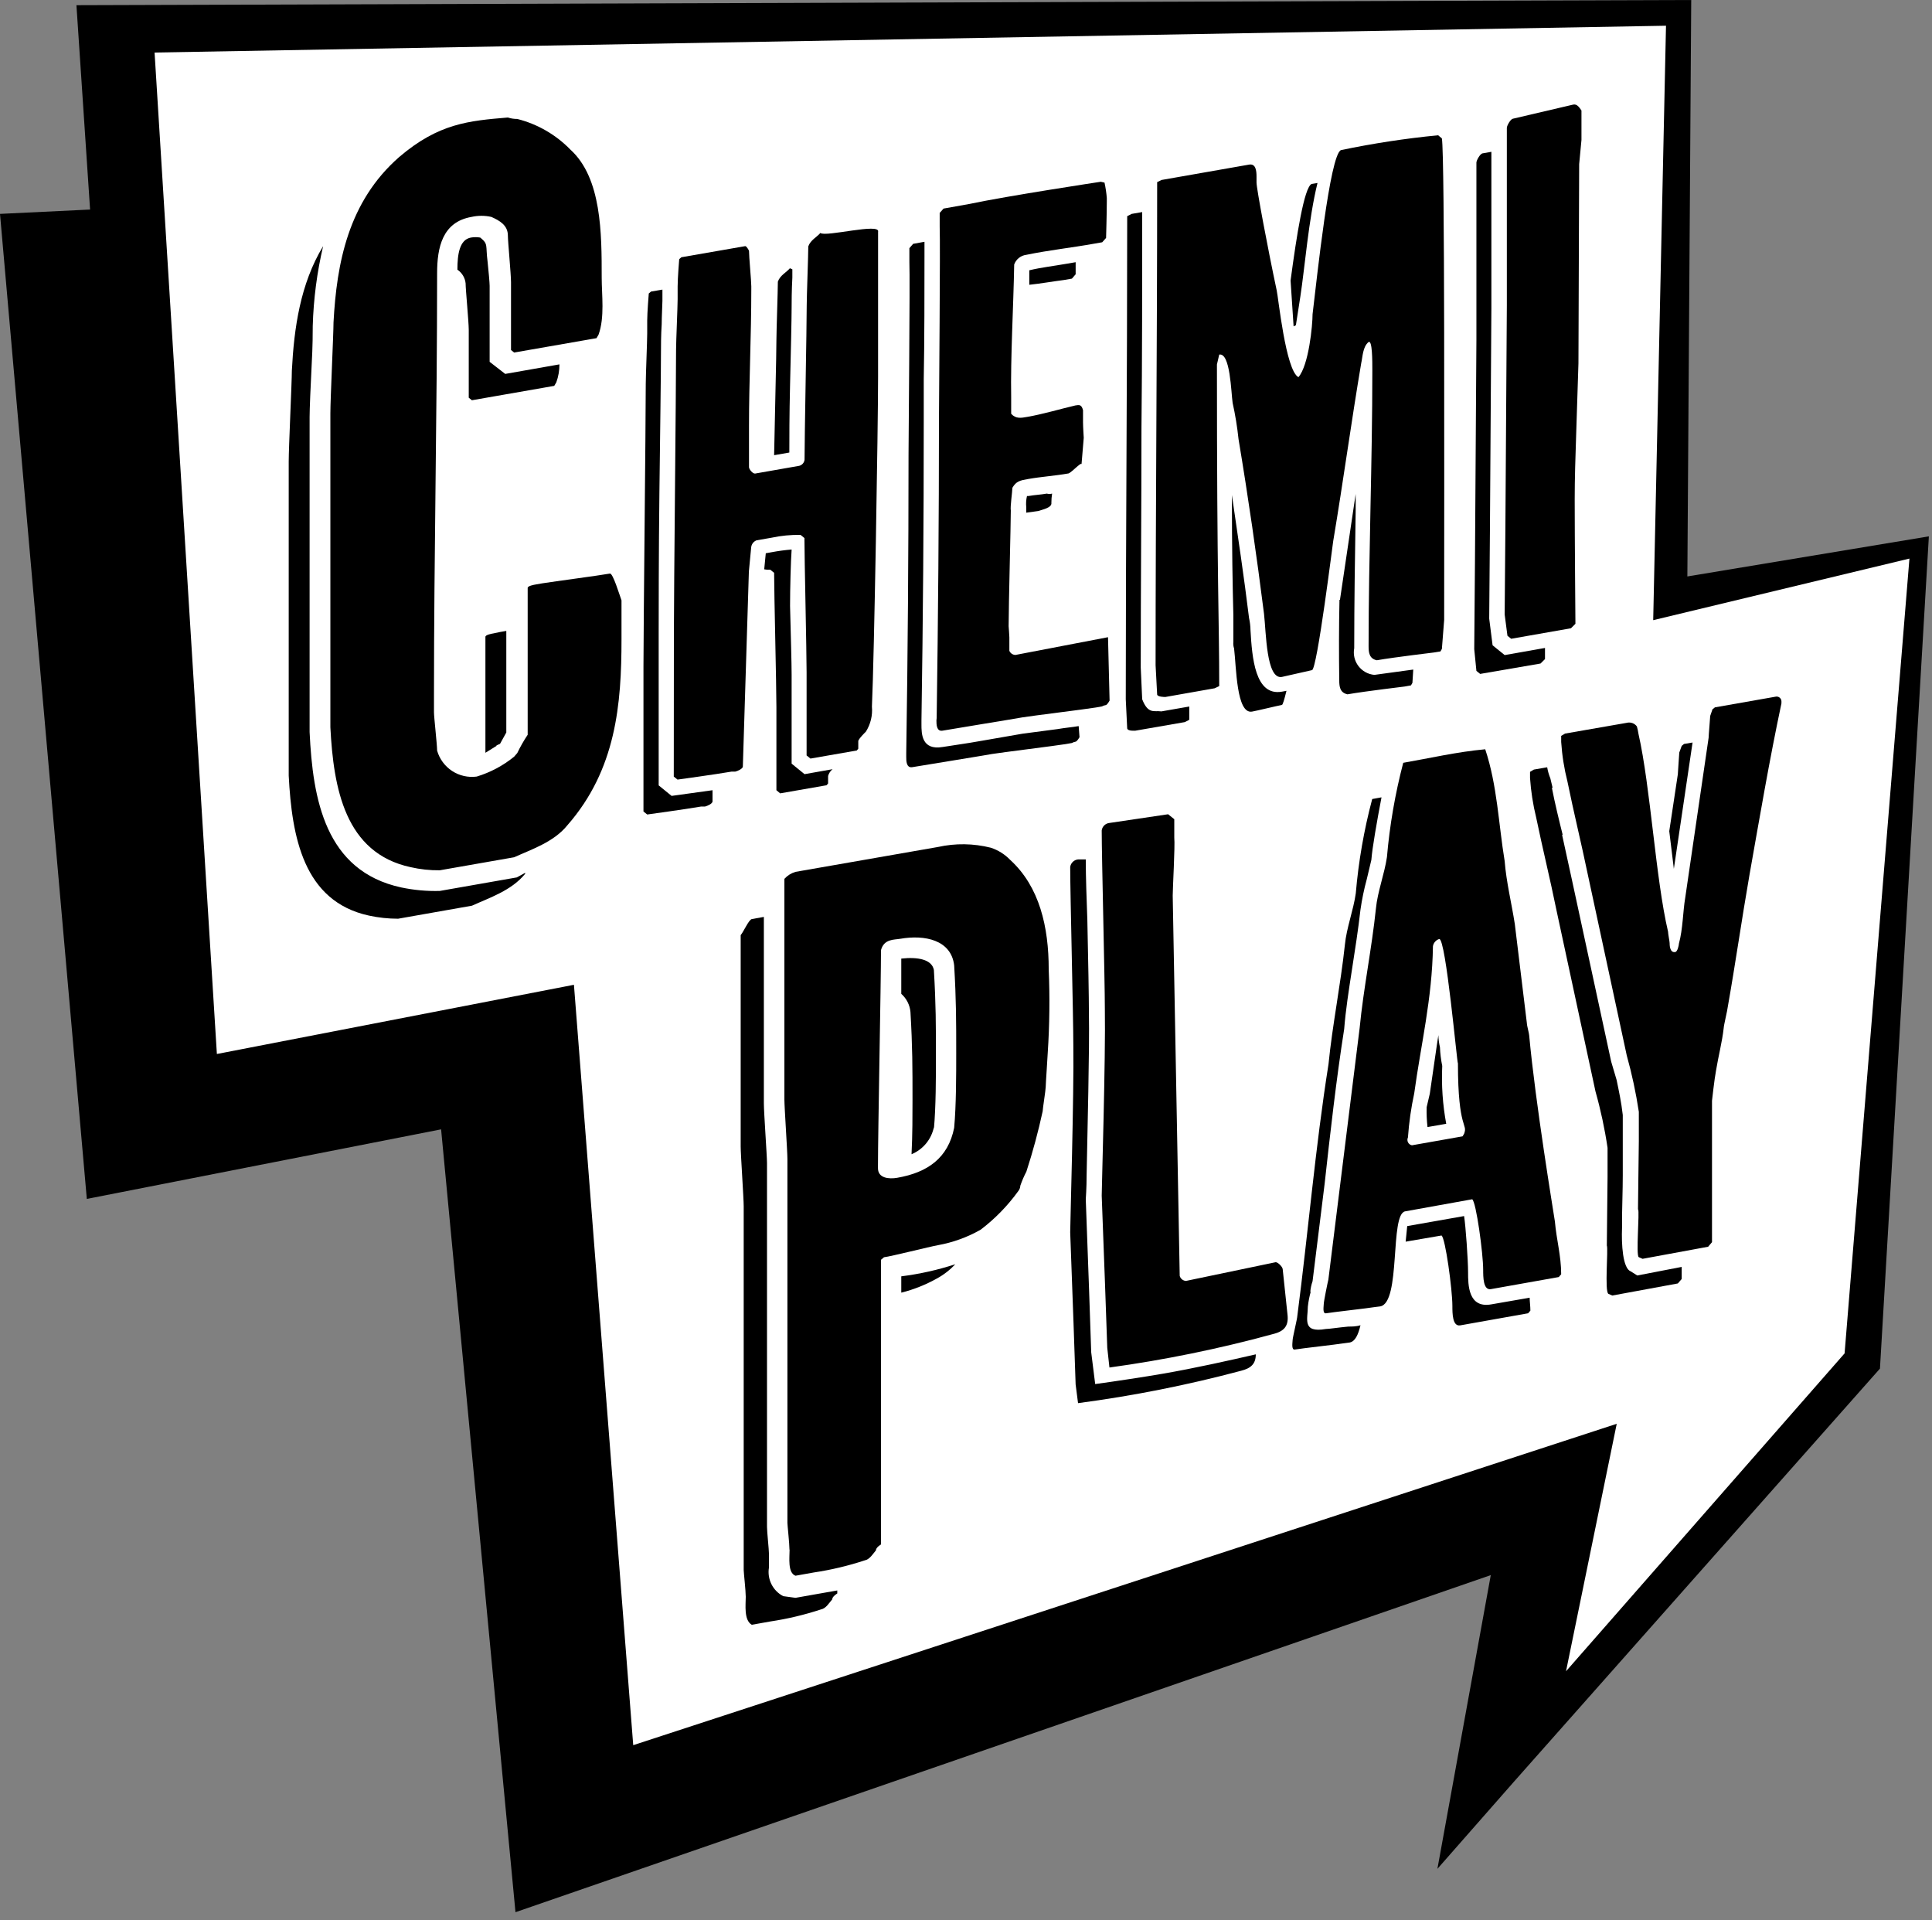 <svg width="160" height="159" viewBox="0 0 160 159" fill="none" xmlns="http://www.w3.org/2000/svg">
    <rect x="0" y="0" width="160" height="159" fill="#808080" stroke="none"/>
    <g clip-path="url(#clip0_1106_12653)">
        <path d="M159.74 44.41L139.74 47.73L140.06 0L6.33 0.43L7.46 17.35L0 17.71L7.19 99.27L36.53 93.51L42.69 158.33L123.46 130.42L119.04 154.74L125.33 147.58L155.69 113.32L159.74 44.41Z"
              fill="black"/>
        <path d="M136.911 51.35L137.971 2.13L12.801 4.35L17.961 87.27L47.531 81.54L52.441 144.5L133.891 117.89L129.691 138.38L152.761 112.06L158.131 46.25L136.911 51.35Z"
              fill="white"/>
        <path d="M42.8 72.65L43.49 72.27V72.35C42.37 73.74 40.49 74.35 39.09 74.99L32.97 76.07C32.157 76.07 31.345 75.983 30.55 75.81C25.12 74.63 24.17 69.27 23.91 64.221V38.221C23.91 37.031 24.17 31.63 24.17 30.69C24.35 27.18 24.86 23.52 26.76 20.381C26.251 22.549 25.963 24.764 25.9 26.991C25.9 27.41 25.9 28.691 25.81 30.23C25.72 31.951 25.64 33.92 25.64 34.52V60.611C25.9 66.18 26.93 72.121 33.23 73.481C34.279 73.701 35.349 73.799 36.42 73.77L42.8 72.65ZM36.42 72.06C35.606 72.07 34.794 71.982 34 71.8C28.57 70.63 27.62 65.27 27.36 60.221V34.221C27.36 33.031 27.62 27.63 27.62 26.7C27.88 21.81 28.83 16.701 33.06 13.001C36.33 10.21 38.83 10.001 42.06 9.73C42.312 9.812 42.575 9.852 42.84 9.85C44.514 10.273 46.037 11.152 47.24 12.39C49.83 14.741 49.83 19.331 49.83 22.991C49.83 24.43 50.09 26.26 49.57 27.71L49.4 28L42.58 29.19L42.32 28.98V23.37C42.32 22.691 42.06 20.011 42.06 19.5C42.06 18.651 41.37 18.26 40.69 17.96C40.15 17.839 39.59 17.839 39.05 17.96C36.63 18.38 36.2 20.5 36.2 22.62C36.2 34.27 35.94 45.88 35.94 57.52V58.971C35.94 59.391 36.2 61.641 36.2 62.151C36.398 62.843 36.838 63.441 37.44 63.836C38.042 64.23 38.766 64.395 39.48 64.3C40.611 63.958 41.664 63.397 42.58 62.651L42.84 62.35C43.09 61.827 43.377 61.322 43.7 60.84V48.68C43.7 48.51 44.22 48.42 44.39 48.391L44.91 48.3C45.91 48.14 49.57 47.66 50.52 47.49C50.77 47.49 51.29 49.22 51.47 49.71V52.93C51.47 58.29 51.03 63.721 46.98 68.341C45.86 69.731 43.98 70.341 42.58 70.981L36.42 72.06ZM37.88 22.33C37.88 21.06 38.05 19.84 39 19.67C39.255 19.626 39.515 19.626 39.77 19.67C40.46 20.23 40.2 20.27 40.38 21.67C40.46 22.42 40.55 23.42 40.55 23.67V29.96L41.84 30.96L46.33 30.17C46.332 30.678 46.244 31.183 46.07 31.66L45.9 31.95L39.08 33.141L38.82 32.93V27.32C38.82 26.64 38.56 23.97 38.56 23.46C38.537 23.234 38.464 23.015 38.346 22.82C38.229 22.624 38.07 22.457 37.88 22.33ZM41.41 52.33L41.93 52.24V60.651L41.41 61.59L41.07 61.74H41.15L40.2 62.33V52.73C40.2 52.56 40.72 52.47 40.89 52.44L41.41 52.33Z"
              fill="black"/>
        <path d="M54.549 65.03L55.619 65.9L59.009 65.43V66.36C59.009 66.54 58.569 66.74 58.389 66.78H58.069C56.809 67 53.599 67.44 53.599 67.44L53.289 67.19V55.19C53.289 51.78 53.479 35.19 53.479 31.78C53.479 31.1 53.599 28.23 53.599 27.61V26.55C53.599 25.87 53.729 24.3 53.729 24.3L53.919 24.14L54.859 23.98V24.91C54.859 25.16 54.799 26.22 54.799 26.84C54.739 27.72 54.739 28.71 54.739 29.09C54.739 30.82 54.669 35.85 54.609 40.82C54.549 45.79 54.549 50.82 54.549 52.49V65.03ZM55.809 52.35C55.809 48.94 55.989 32.35 55.989 28.94C55.989 28.26 56.119 25.39 56.119 24.77V23.71C56.119 23.03 56.249 21.46 56.249 21.46L56.429 21.3L61.719 20.38C61.839 20.38 62.029 20.76 62.029 20.76C62.029 21.25 62.219 23.27 62.219 23.7V24.01C62.219 27.85 62.029 31.48 62.029 35.27V38.68C62.029 38.86 62.349 39.24 62.539 39.21L66.189 38.57C66.306 38.54 66.41 38.475 66.489 38.384C66.568 38.293 66.617 38.18 66.629 38.06C66.629 36.14 66.809 27.18 66.809 25.25C66.809 24.51 66.939 21.14 66.939 20.4C67.129 19.87 67.629 19.65 67.939 19.29C68.379 19.65 72.939 18.42 72.719 19.2V31.2C72.719 35.29 72.399 54.38 72.209 58.51C72.274 59.236 72.099 59.964 71.709 60.58C71.709 60.58 71.079 61.19 71.079 61.37V61.99L70.959 62.14L67.119 62.81L66.799 62.55V55.67C66.799 53.87 66.619 46.22 66.619 44.55L66.299 44.29C65.496 44.275 64.694 44.352 63.909 44.52L62.649 44.74C62.53 44.787 62.425 44.866 62.348 44.968C62.27 45.071 62.222 45.192 62.209 45.32L62.019 47.32L61.519 63.47C61.519 63.65 61.079 63.85 60.889 63.89H60.579C59.319 64.11 56.109 64.55 56.109 64.55L55.799 64.3L55.809 52.35ZM63.289 47.14L63.419 45.81L63.919 45.72C64.462 45.618 65.009 45.545 65.559 45.5C65.489 46.44 65.429 48.74 65.429 50.17C65.489 52.58 65.559 54.92 65.559 55.85V63.23L66.629 64.1L68.949 63.69C68.77 63.834 68.641 64.029 68.579 64.25V64.87L68.449 65.02L64.609 65.69L64.299 65.43V58.55C64.299 56.75 64.109 49.1 64.109 47.43L63.789 47.17C63.622 47.185 63.453 47.175 63.289 47.14ZM65.619 22.3V22.98C65.559 24.05 65.559 25.1 65.559 25.47C65.559 26.4 65.489 29.39 65.429 31.88C65.369 34.37 65.369 36.29 65.369 37.47L64.109 37.69C64.169 34.27 64.299 29.54 64.299 28.17C64.299 27.43 64.419 24.06 64.419 23.32C64.609 22.79 65.109 22.57 65.419 22.21C65.429 22.23 65.489 22.23 65.619 22.3Z"
              fill="black"/>
        <path d="M76.311 59.98C76.311 60.73 76.311 62.15 78.071 61.85C78.581 61.76 79.961 61.58 81.341 61.33L84.681 60.75L87.571 60.37C88.201 60.26 88.831 60.21 89.331 60.12L89.401 61.04C89.401 61.04 89.211 61.38 89.081 61.41C88.972 61.428 88.867 61.465 88.771 61.52L88.261 61.61C87.571 61.73 82.791 62.32 82.161 62.43C81.161 62.61 76.561 63.35 75.561 63.52C75.051 63.61 75.051 62.99 75.051 62.68V62.37C75.181 54.11 75.241 45.85 75.241 37.67C75.241 36.12 75.371 23.2 75.311 21.67V20.55L75.621 20.19L76.561 20.02V21.23C76.561 23.9 76.561 28.3 76.501 31.41V34.95C76.501 43.13 76.441 51.39 76.311 59.65V59.98ZM77.571 59.45C77.691 51.19 77.761 42.93 77.761 34.75C77.761 33.2 77.881 20.28 77.821 18.75V17.63L78.141 17.27L80.271 16.89C83.481 16.21 91.161 15.05 91.161 15.05L91.471 15.12C91.562 15.539 91.626 15.963 91.661 16.39V16.7C91.661 17.63 91.601 19.7 91.601 19.7L91.281 20.06L90.651 20.17C88.701 20.52 86.881 20.71 84.991 21.1C84.766 21.127 84.554 21.217 84.377 21.358C84.201 21.499 84.067 21.687 83.991 21.9C83.931 25.38 83.681 29.58 83.741 32.9V34.26C84.121 34.69 84.561 34.61 85.061 34.52C86.391 34.29 87.771 33.87 89.061 33.57C89.381 33.52 89.561 33.48 89.691 33.96V34.96C89.691 35.33 89.751 36.25 89.751 36.25L89.561 38.52C89.691 38.06 88.811 39.08 88.491 39.2C87.361 39.4 86.231 39.47 85.161 39.66C84.471 39.78 84.161 39.84 83.841 40.39C83.841 40.7 83.651 41.97 83.711 42.27C83.711 43.39 83.531 50.11 83.531 51.85C83.531 51.85 83.591 52.65 83.591 52.77V53.89C83.634 53.988 83.704 54.072 83.792 54.132C83.88 54.192 83.984 54.226 84.091 54.23L91.761 52.76L91.891 58.01C91.891 58.01 91.701 58.36 91.581 58.38C91.469 58.398 91.36 58.435 91.261 58.49L90.761 58.58C90.071 58.7 85.291 59.29 84.661 59.4C83.661 59.58 79.061 60.32 78.051 60.5C77.551 60.58 77.551 59.96 77.551 59.65L77.571 59.45ZM84.991 42.45V42.01C84.957 41.695 84.977 41.377 85.051 41.07H85.181C85.681 40.98 86.181 40.96 86.691 40.87C86.835 40.909 86.987 40.909 87.131 40.87C87.09 41.121 87.07 41.375 87.071 41.63C87.131 42.05 86.311 42.19 86.001 42.31L84.991 42.45ZM85.241 23.62V22.38C86.241 22.14 87.241 22.03 88.321 21.84L89.081 21.71V22.71L88.771 23.07L88.141 23.18C87.131 23.31 86.191 23.48 85.241 23.58V23.62Z"
              fill="black"/>
        <path d="M94.591 57.9C95.081 59.16 95.591 58.82 96.141 58.9C96.081 58.9 96.201 58.9 96.201 58.9L98.49 58.5V59.6L98.121 59.79L94.031 60.5C93.971 60.5 93.41 60.55 93.35 60.32L93.231 57.9C93.231 44.66 93.35 31.34 93.35 17.9L93.721 17.71L94.591 17.56C94.591 23.48 94.591 29.82 94.531 35.44C94.531 42.09 94.471 48.69 94.471 55.28L94.591 57.9ZM95.701 55.08C95.701 41.85 95.831 28.52 95.831 15.08L96.201 14.9L103.44 13.63C104 13.53 104.06 14.13 104.06 14.63V15.12C104.06 15.61 104.99 20.57 105.73 24.04C105.86 24.56 106.471 30.68 107.531 31.23C108.391 30.23 108.701 26.93 108.701 26.02C109.071 22.96 110.13 12.84 111.05 12.43C113.709 11.873 116.397 11.463 119.1 11.2L119.411 11.46C119.661 12.94 119.6 39.46 119.6 51.32L119.411 53.73L119.29 53.94L118.79 54.02C118.85 54.02 115.571 54.4 114.021 54.67C113.411 54.54 113.341 54.06 113.341 53.51C113.341 45.95 113.651 38.33 113.651 30.7C113.651 29.85 113.651 28.14 113.341 28.32C112.851 28.71 112.85 29.56 112.73 30.07C111.92 34.85 111.24 39.85 110.43 44.69C110.43 44.5 109.071 55.6 108.641 55.49L106.161 56.05C104.861 56.28 104.86 52.37 104.68 50.82C104.06 45.92 103.38 41.22 102.57 36.36C102.464 35.352 102.301 34.35 102.081 33.36C101.951 32.47 101.891 29.18 100.971 29.36L100.781 30.18C100.781 48.48 100.971 51.26 100.971 56.81L100.591 56.99L96.51 57.71C96.451 57.71 95.891 57.71 95.831 57.52L95.701 55.08ZM102.141 53.16V50.91C102.081 48.6 102.021 45.56 102.021 40.99C102.511 44.38 103.02 47.71 103.44 51.17C103.514 51.499 103.554 51.834 103.56 52.17C103.69 54.47 103.941 57.66 106.161 57.27L106.54 57.2C106.35 57.97 106.231 58.36 106.161 58.37C105.861 58.42 104 58.87 103.69 58.92C102.39 59.15 102.391 55.24 102.201 53.69C102.143 53.52 102.123 53.339 102.141 53.16ZM106.88 23.23C107.38 19.49 108 15.53 108.62 15.23L109.11 15.15C108.37 18.15 108.06 22.15 107.69 24.55L107.32 26.93L107.13 27.02L106.88 23.23ZM110.971 49.66L112.271 40.9V42.3C112.211 46.09 112.151 49.89 112.151 53.67C112.102 53.926 112.108 54.19 112.167 54.444C112.227 54.698 112.339 54.937 112.496 55.145C112.653 55.353 112.852 55.526 113.08 55.653C113.309 55.779 113.561 55.857 113.82 55.88L117.04 55.44L116.971 56.54L116.85 56.75L116.35 56.84C116.42 56.84 113.141 57.22 111.591 57.49C110.971 57.35 110.911 56.87 110.911 56.32C110.881 54.14 110.88 51.94 110.93 49.67L110.971 49.66Z"
              fill="black"/>
        <path d="M123.61 53.43L124.61 54.24L127.95 53.65V54.57L127.58 54.94L122.58 55.8L122.27 55.55L122.09 53.75L122.15 46.54L122.27 28.16V13.46C122.27 13.28 122.58 12.73 122.77 12.7L123.51 12.57V25.5L123.39 43.89L123.33 51.22L123.61 53.43ZM124.61 50.88L124.67 43.67L124.79 25.29V10.59C124.79 10.4 125.1 9.86 125.29 9.83L130.29 8.66C130.6 8.6 130.78 8.87 130.97 9.15V11.59L130.78 13.59L130.72 30.08L130.53 36.02C130.47 37.81 130.41 39.58 130.41 41.35C130.41 44.47 130.47 51.65 130.47 51.65L130.1 52.02L125.15 52.89L124.84 52.64L124.61 50.88Z"
              fill="black"/>
        <path d="M65.88 132.3L67.4 132.031L69.34 131.69V131.94C69.34 131.94 68.92 132.18 68.92 132.43C68.66 132.72 68.41 133.18 67.99 133.26C66.617 133.711 65.209 134.046 63.78 134.26L62.26 134.531C61.59 134.151 61.76 132.87 61.76 132.21C61.76 131.71 61.59 130.21 61.59 130V99.871C61.59 99.21 61.34 95.6 61.34 94.94V77.43C61.59 77.13 62.01 76.15 62.26 76.1L63.26 75.92V91.361C63.26 92.111 63.52 95.72 63.52 96.3V126.42C63.52 126.84 63.68 128.3 63.68 128.63V129.8C63.603 130.268 63.676 130.748 63.888 131.172C64.1 131.595 64.44 131.941 64.86 132.161L65.88 132.3ZM65.38 128.3C65.38 127.8 65.21 126.3 65.21 126.09V95.96C65.21 95.3 64.96 91.691 64.96 91.031V72.77C65.207 72.496 65.525 72.295 65.88 72.19L77.68 70.13C79.121 69.81 80.618 69.83 82.05 70.19C82.657 70.387 83.207 70.731 83.65 71.19C86.1 73.42 86.85 76.77 86.85 80.26C86.948 82.56 86.921 84.864 86.77 87.16C86.77 87.331 86.6 89.76 86.6 90.01C86.6 90.26 86.35 91.8 86.35 92.01C85.984 93.699 85.534 95.368 85 97.01C84.804 97.384 84.637 97.772 84.5 98.17C84.492 98.335 84.433 98.492 84.33 98.621C83.454 99.836 82.403 100.914 81.21 101.82C80.114 102.444 78.92 102.876 77.68 103.1C77 103.22 73.8 104.03 73.21 104.1L72.96 104.31V127.88C72.96 127.88 72.54 128.12 72.54 128.37C72.29 128.66 72.03 129.12 71.61 129.2C70.237 129.652 68.829 129.987 67.4 130.2L65.88 130.47C65.22 130.23 65.39 128.98 65.39 128.32L65.38 128.3ZM72.71 96.731C72.71 97.561 73.63 97.641 74.31 97.52C76.83 97.081 78.52 95.88 79.02 93.38C79.19 91.52 79.19 88.95 79.19 87.21C79.19 84.55 79.19 82.81 79.02 79.93C78.77 77.82 76.58 77.38 74.56 77.731C74.05 77.82 73.21 77.73 72.96 78.67C72.96 81.25 72.71 93.82 72.71 96.481V96.731ZM74.64 82.281V79.371C75.99 79.221 77.17 79.43 77.34 80.31C77.51 83.19 77.51 84.85 77.51 87.501C77.51 89.16 77.51 91.65 77.34 93.501V93.33C77.238 93.826 77.016 94.29 76.694 94.68C76.371 95.071 75.958 95.377 75.49 95.57C75.57 93.97 75.57 92.31 75.57 91.07C75.57 88.41 75.57 86.671 75.4 83.79C75.348 83.217 75.08 82.684 74.65 82.3L74.64 82.281ZM74.64 107.01V105.68C76.158 105.49 77.655 105.155 79.11 104.68C78.67 105.153 78.157 105.551 77.59 105.86C76.665 106.377 75.677 106.771 74.65 107.031L74.64 107.01Z"
              fill="black"/>
        <path d="M90.699 114.6C92.179 114.4 94.829 114 96.319 113.74C98.969 113.28 101.739 112.66 103.999 112.14C103.999 112.91 103.619 113.29 102.779 113.5C98.341 114.684 93.832 115.579 89.279 116.18L89.079 114.63C89.079 114.31 88.759 105.45 88.629 102.03C88.629 101.4 88.949 90.52 88.889 86.58C88.889 84.16 88.629 74.02 88.629 71.79C88.651 71.627 88.727 71.476 88.844 71.362C88.962 71.248 89.115 71.177 89.279 71.16H89.919C89.919 72.62 89.989 74.52 90.049 76.16C90.119 79.34 90.179 82.64 90.179 83.85C90.239 86.85 90.049 93.85 89.989 97.31C89.989 98.4 89.919 99.24 89.919 99.31C90.049 102.73 90.369 111.65 90.369 111.97L90.699 114.6ZM91.699 111.6C91.699 111.28 91.369 102.42 91.239 99C91.239 98.37 91.569 87.49 91.499 83.55C91.499 81.13 91.239 70.99 91.239 68.76C91.261 68.598 91.337 68.449 91.455 68.336C91.573 68.224 91.726 68.154 91.889 68.14L96.739 67.42L97.249 67.83V69.36C97.319 70.05 97.119 73.52 97.119 74.16L97.699 105.64C97.73 105.756 97.797 105.859 97.891 105.934C97.984 106.01 98.099 106.054 98.219 106.06L105.649 104.51C105.839 104.51 106.229 104.91 106.229 105.1L106.619 108.79C106.749 109.79 106.359 110.24 105.389 110.47C100.95 111.682 96.437 112.604 91.879 113.23L91.699 111.6Z"
              fill="black"/>
        <path d="M111.24 111.23C110.72 111.32 107.75 111.65 107.24 111.74C106.92 111.8 107.05 111.14 107.05 110.95C107.05 110.76 107.44 109.16 107.44 108.95C108.34 102.04 108.92 95.06 110.02 88.12C110.35 84.82 111.02 81.57 111.38 78.21C111.51 76.85 112.09 75.34 112.28 73.97C112.505 71.332 112.96 68.719 113.64 66.16L114.41 66.02C114.03 68.02 113.64 70.23 113.57 71.2L113.19 72.8C112.965 73.625 112.792 74.463 112.67 75.31C112.48 76.99 112.22 78.63 111.96 80.31C111.7 81.99 111.44 83.65 111.32 85.2C110.67 89.32 110.15 93.93 109.7 98.02L108.7 106.09C108.595 106.387 108.531 106.696 108.51 107.01L108.57 106.88C108.445 107.308 108.358 107.747 108.31 108.19C108.31 109.19 107.8 110.39 109.8 110.04C110.06 110.04 110.8 109.92 111.67 109.84C111.93 109.84 112.32 109.84 112.67 109.73C112.48 110.53 112.22 111.08 111.77 111.16L111.24 111.23ZM113.82 108.23C113.31 108.32 110.34 108.65 109.82 108.74C109.5 108.8 109.63 108.14 109.63 107.95C109.63 107.76 109.95 106.17 110.01 105.95L112.6 85.12C112.92 81.82 113.6 78.57 113.95 75.21C114.08 73.85 114.66 72.34 114.86 70.97C115.088 68.333 115.539 65.72 116.21 63.16C118.35 62.79 120.67 62.25 123 62.04C124 65.04 124.1 68.21 124.61 71.3C124.74 73 125.19 74.83 125.45 76.51L126.45 84.73C126.45 84.92 126.64 85.59 126.64 85.73C127.16 91.36 128.64 100.27 128.77 101.14C128.9 102.65 129.29 103.98 129.29 105.51L129.09 105.74L123.47 106.74C122.83 106.85 122.83 105.74 122.83 105.13C122.83 103.8 122.25 99.5 121.92 99.3L116.37 100.3C115.08 100.52 116.04 107.87 114.3 108.17L113.82 108.23ZM116.41 102.81L116.54 101.52L121.25 100.69C121.38 101.5 121.58 104.33 121.58 105.35C121.58 106.37 121.58 108.35 123.51 108L126.68 107.45C126.68 107.77 126.74 108.14 126.74 108.52L126.55 108.74L120.93 109.74C120.28 109.85 120.28 108.74 120.28 108.13C120.28 106.79 119.7 102.5 119.38 102.3L116.41 102.81ZM121.12 94.09L121.25 93.88C121.58 93 120.74 93.59 120.74 88.05C120.67 88.12 119.74 77.65 119.19 77.75C119.055 77.791 118.936 77.87 118.844 77.976C118.752 78.082 118.691 78.211 118.67 78.35C118.61 82.69 117.67 86.49 117.12 90.53C116.86 91.733 116.686 92.953 116.6 94.18C116.569 94.243 116.554 94.313 116.555 94.384C116.556 94.454 116.573 94.523 116.605 94.586C116.636 94.649 116.682 94.704 116.739 94.746C116.795 94.788 116.86 94.817 116.93 94.83L121.12 94.09ZM118.41 90.56L118.99 86.56L119.12 85.71C119.129 86.047 119.173 86.382 119.25 86.71C119.271 87.231 119.335 87.749 119.44 88.26C119.366 89.864 119.477 91.471 119.77 93.05L118.22 93.32C118.157 92.772 118.133 92.221 118.15 91.67L118.41 90.56Z"
              fill="black"/>
        <path d="M134.881 105.16L135.591 105.61L139.271 104.9V105.9L138.951 106.27L133.521 107.27L133.201 107.13C132.871 106.94 133.201 103.38 133.071 103.13C133.071 102.13 133.131 98.28 133.131 97.46V95.04C132.898 93.464 132.564 91.904 132.131 90.371L128.901 75.371C128.391 72.85 127.741 70.22 127.221 67.7C126.956 66.624 126.786 65.526 126.711 64.42V63.91L127.031 63.72L128.131 63.531C128.184 63.843 128.271 64.148 128.391 64.44L128.581 65.23H128.521C128.771 66.52 129.101 67.871 129.421 69.15L129.361 69.1L130.191 72.9L133.431 87.9L133.881 89.42C134.071 90.34 134.271 91.26 134.391 92.32V97.32C134.391 98.53 134.331 100.13 134.331 100.64V101.64C134.271 103.05 134.391 105 135.041 105.27L134.881 105.16ZM135.651 100.16C135.651 99.16 135.721 95.3 135.721 94.48V92.06C135.483 90.485 135.149 88.925 134.721 87.391L131.491 72.391C130.971 69.871 130.321 67.24 129.811 64.72C129.538 63.645 129.364 62.547 129.291 61.44V60.93L129.611 60.74L134.721 59.85C134.875 59.81 135.037 59.817 135.187 59.871C135.337 59.924 135.467 60.022 135.561 60.151C135.617 60.351 135.66 60.555 135.691 60.761C136.691 65.171 137.111 72.76 138.141 77.141C138.141 77.331 138.271 77.95 138.271 78.08C138.271 78.21 138.271 78.9 138.721 78.83C138.921 78.83 139.041 78.26 139.041 78.13C139.371 76.93 139.371 75.46 139.561 74.35L141.501 61.08C141.501 60.89 141.631 59.401 141.631 59.281L141.821 58.73L142.021 58.57L147.021 57.69C147.079 57.674 147.139 57.67 147.198 57.68C147.257 57.69 147.313 57.714 147.362 57.748C147.411 57.783 147.452 57.828 147.481 57.88C147.51 57.932 147.527 57.991 147.531 58.05V58.24C146.531 62.941 145.721 67.72 144.881 72.46C144.241 76.13 143.721 79.79 143.071 83.46C143.071 83.59 142.751 84.92 142.751 85.11C142.621 86.28 142.301 87.481 142.111 88.66C141.981 89.32 141.781 91.141 141.781 91.141V102.85L141.461 103.23L136.031 104.23L135.711 104.09C135.471 103.92 135.791 100.36 135.661 100.13L135.651 100.16ZM139.461 61.6L140.171 61.48L138.621 71.94L138.241 68.82L138.951 64.11C138.951 63.92 139.071 62.43 139.071 62.31L139.271 61.761L139.461 61.6Z"
              fill="black"/>
    </g>
    <defs>
        <clipPath id="clip0_1106_12653">
            <rect width="159.74" height="158.32" fill="white"/>
        </clipPath>
    </defs>
</svg>
